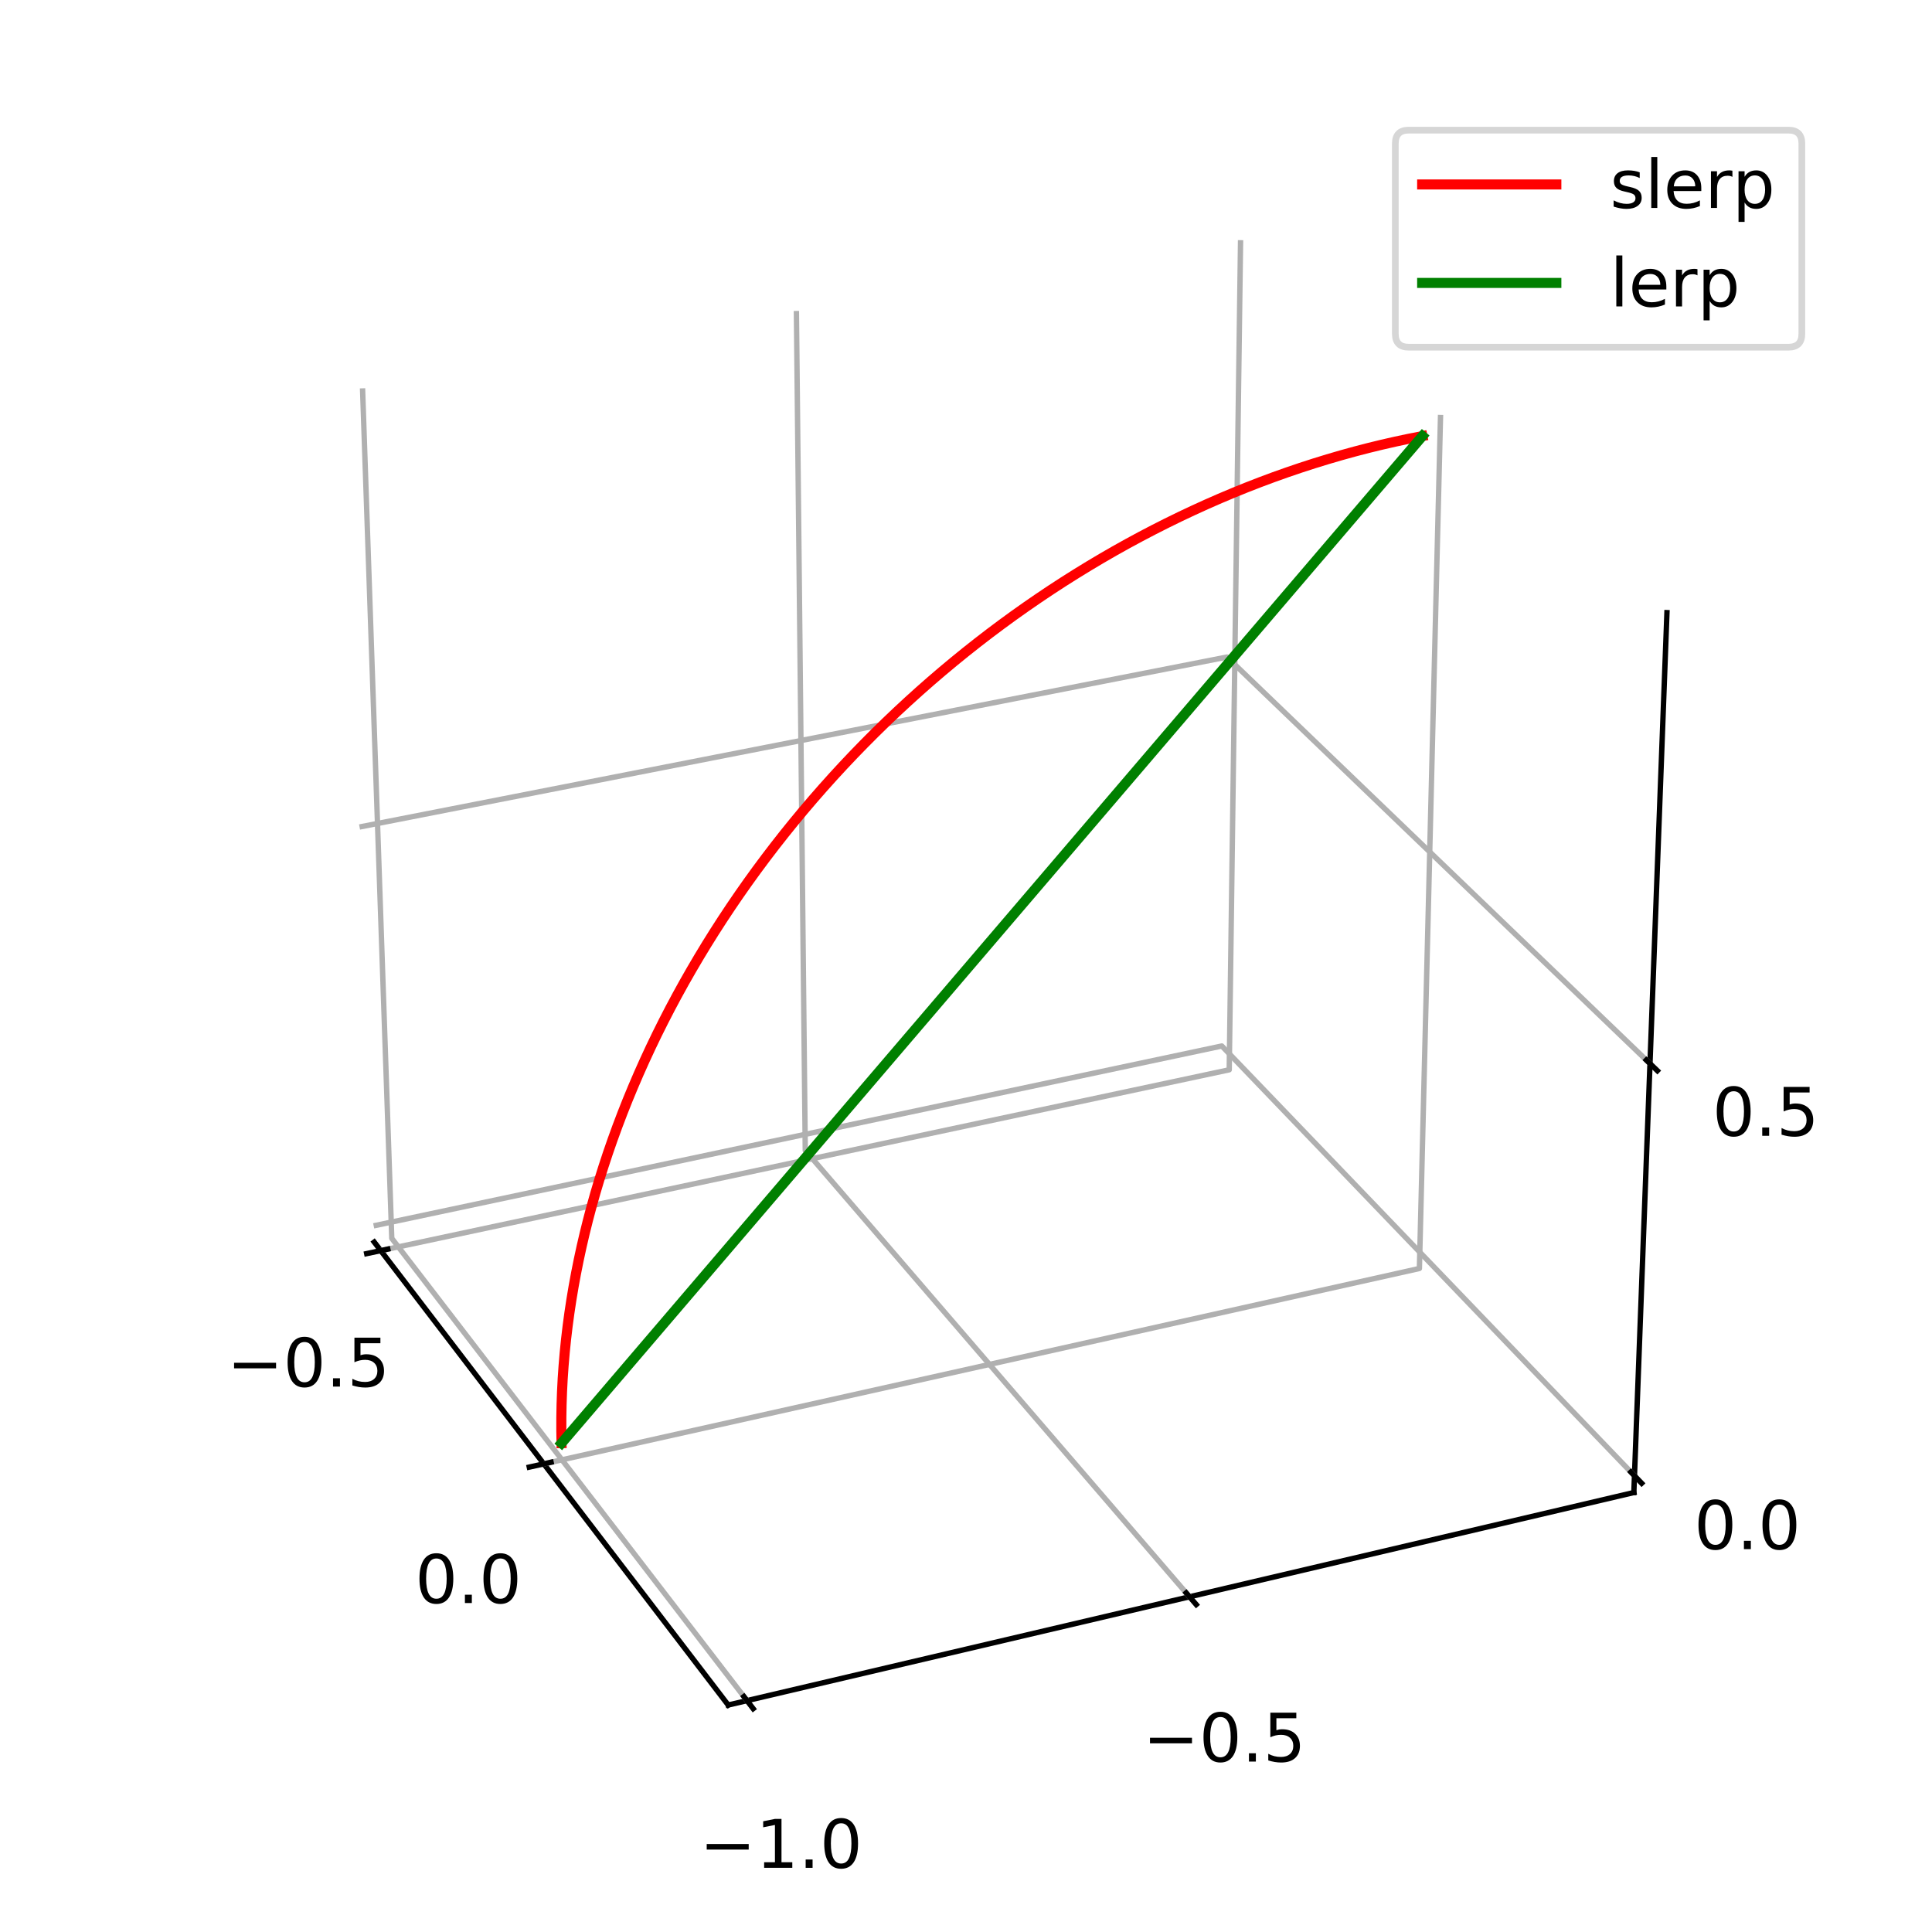 <?xml version="1.0" encoding="utf-8" standalone="no"?>
<!DOCTYPE svg PUBLIC "-//W3C//DTD SVG 1.1//EN"
  "http://www.w3.org/Graphics/SVG/1.1/DTD/svg11.dtd">
<!-- Created with matplotlib (http://matplotlib.org/) -->
<svg height="288pt" version="1.1" viewBox="0 0 288 288" width="288pt" xmlns="http://www.w3.org/2000/svg" xmlns:xlink="http://www.w3.org/1999/xlink">
 <defs>
  <style type="text/css">
*{stroke-linecap:butt;stroke-linejoin:round;}
  </style>
 </defs>
 <g id="figure_1">
  <g id="patch_1">
   <path d="M 0 288 
L 288 288 
L 288 0 
L 0 0 
z
" style="fill:#ffffff;"/>
  </g>
  <g id="patch_2">
   <path d="M 14.4 273.6 
L 273.6 273.6 
L 273.6 14.4 
L 14.4 14.4 
z
" style="fill:#ffffff;"/>
  </g>
  <g id="pane3d_1">
   <g id="patch_3">
    <path d="M 55.787 185.155 
L 182.104 158.287 
L 183.737 34.757 
L 51.298 58.375 
" style="fill:#ffffff;stroke:#ffffff;stroke-linejoin:miter;"/>
   </g>
  </g>
  <g id="pane3d_2">
   <g id="patch_4">
    <path d="M 182.104 158.287 
L 243.555 222.489 
L 248.489 91.326 
L 183.737 34.757 
" style="fill:#ffffff;stroke:#ffffff;stroke-linejoin:miter;"/>
   </g>
  </g>
  <g id="pane3d_3">
   <g id="patch_5">
    <path d="M 55.787 185.155 
L 108.552 254.165 
L 243.555 222.489 
L 182.104 158.287 
" style="fill:#ffffff;stroke:#ffffff;stroke-linejoin:miter;"/>
   </g>
  </g>
  <g id="axis3d_1">
   <g id="line2d_1">
    <path d="M 55.787 185.155 
L 108.552 254.165 
" style="fill:none;stroke:#000000;stroke-linecap:square;stroke-width:0.8;"/>
   </g>
   <g id="Line3DCollection_1">
    <path d="M 56.759 186.426 
L 183.239 159.473 
L 184.929 35.798 
" style="fill:none;stroke:#b0b0b0;stroke-width:0.8;"/>
    <path d="M 81.065 218.215 
L 211.588 189.091 
L 214.741 61.843 
" style="fill:none;stroke:#b0b0b0;stroke-width:0.8;"/>
   </g>
   <g id="xtick_1">
    <g id="line2d_2">
     <path d="M 57.806 186.203 
L 54.663 186.873 
" style="fill:none;stroke:#000000;stroke-linecap:square;stroke-width:0.8;"/>
    </g>
    <g id="text_1">
     <!-- −0.5 -->
     <defs>
      <path d="M 10.594 35.5 
L 73.188 35.5 
L 73.188 27.203 
L 10.594 27.203 
z
" id="DejaVuSans-2212"/>
      <path d="M 31.781 66.406 
Q 24.172 66.406 20.328 58.906 
Q 16.5 51.422 16.5 36.375 
Q 16.5 21.391 20.328 13.891 
Q 24.172 6.391 31.781 6.391 
Q 39.453 6.391 43.281 13.891 
Q 47.125 21.391 47.125 36.375 
Q 47.125 51.422 43.281 58.906 
Q 39.453 66.406 31.781 66.406 
M 31.781 74.219 
Q 44.047 74.219 50.516 64.516 
Q 56.984 54.828 56.984 36.375 
Q 56.984 17.969 50.516 8.266 
Q 44.047 -1.422 31.781 -1.422 
Q 19.531 -1.422 13.062 8.266 
Q 6.594 17.969 6.594 36.375 
Q 6.594 54.828 13.062 64.516 
Q 19.531 74.219 31.781 74.219 
" id="DejaVuSans-30"/>
      <path d="M 10.688 12.406 
L 21 12.406 
L 21 0 
L 10.688 0 
z
" id="DejaVuSans-2e"/>
      <path d="M 10.797 72.906 
L 49.516 72.906 
L 49.516 64.594 
L 19.828 64.594 
L 19.828 46.734 
Q 21.969 47.469 24.109 47.828 
Q 26.266 48.188 28.422 48.188 
Q 40.625 48.188 47.75 41.5 
Q 54.891 34.812 54.891 23.391 
Q 54.891 11.625 47.562 5.094 
Q 40.234 -1.422 26.906 -1.422 
Q 22.312 -1.422 17.547 -0.641 
Q 12.797 0.141 7.719 1.703 
L 7.719 11.625 
Q 12.109 9.234 16.797 8.062 
Q 21.484 6.891 26.703 6.891 
Q 35.156 6.891 40.078 11.328 
Q 45.016 15.766 45.016 23.391 
Q 45.016 31 40.078 35.438 
Q 35.156 39.891 26.703 39.891 
Q 22.75 39.891 18.812 39.016 
Q 14.891 38.141 10.797 36.281 
z
" id="DejaVuSans-35"/>
     </defs>
     <g transform="translate(33.835 206.696)scale(0.1 -0.1)">
      <use xlink:href="#DejaVuSans-2212"/>
      <use x="83.789" xlink:href="#DejaVuSans-30"/>
      <use x="147.412" xlink:href="#DejaVuSans-2e"/>
      <use x="179.199" xlink:href="#DejaVuSans-35"/>
     </g>
    </g>
   </g>
   <g id="xtick_2">
    <g id="line2d_3">
     <path d="M 82.147 217.973 
L 78.899 218.698 
" style="fill:none;stroke:#000000;stroke-linecap:square;stroke-width:0.8;"/>
    </g>
    <g id="text_2">
     <!-- 0.0 -->
     <g transform="translate(61.873 238.962)scale(0.1 -0.1)">
      <use xlink:href="#DejaVuSans-30"/>
      <use x="63.623" xlink:href="#DejaVuSans-2e"/>
      <use x="95.41" xlink:href="#DejaVuSans-30"/>
     </g>
    </g>
   </g>
  </g>
  <g id="axis3d_2">
   <g id="line2d_4">
    <path d="M 243.555 222.489 
L 108.552 254.165 
" style="fill:none;stroke:#000000;stroke-linecap:square;stroke-width:0.8;"/>
   </g>
   <g id="Line3DCollection_2">
    <path d="M 54.043 57.886 
L 58.401 184.599 
L 111.354 253.507 
" style="fill:none;stroke:#b0b0b0;stroke-width:0.8;"/>
    <path d="M 118.719 46.352 
L 120.039 171.488 
L 177.322 238.029 
" style="fill:none;stroke:#b0b0b0;stroke-width:0.8;"/>
   </g>
   <g id="xtick_3">
    <g id="line2d_5">
     <path d="M 110.893 252.908 
L 112.276 254.708 
" style="fill:none;stroke:#000000;stroke-linecap:square;stroke-width:0.8;"/>
    </g>
    <g id="text_3">
     <!-- −1.0 -->
     <defs>
      <path d="M 12.406 8.297 
L 28.516 8.297 
L 28.516 63.922 
L 10.984 60.406 
L 10.984 69.391 
L 28.422 72.906 
L 38.281 72.906 
L 38.281 8.297 
L 54.391 8.297 
L 54.391 0 
L 12.406 0 
z
" id="DejaVuSans-31"/>
     </defs>
     <g transform="translate(104.289 278.434)scale(0.1 -0.1)">
      <use xlink:href="#DejaVuSans-2212"/>
      <use x="83.789" xlink:href="#DejaVuSans-31"/>
      <use x="147.412" xlink:href="#DejaVuSans-2e"/>
      <use x="179.199" xlink:href="#DejaVuSans-30"/>
     </g>
    </g>
   </g>
   <g id="xtick_4">
    <g id="line2d_6">
     <path d="M 176.825 237.452 
L 178.318 239.187 
" style="fill:none;stroke:#000000;stroke-linecap:square;stroke-width:0.8;"/>
    </g>
    <g id="text_4">
     <!-- −0.5 -->
     <g transform="translate(170.368 262.595)scale(0.1 -0.1)">
      <use xlink:href="#DejaVuSans-2212"/>
      <use x="83.789" xlink:href="#DejaVuSans-30"/>
      <use x="147.412" xlink:href="#DejaVuSans-2e"/>
      <use x="179.199" xlink:href="#DejaVuSans-35"/>
     </g>
    </g>
   </g>
  </g>
  <g id="axis3d_3">
   <g id="line2d_7">
    <path d="M 243.555 222.489 
L 248.489 91.326 
" style="fill:none;stroke:#000000;stroke-linecap:square;stroke-width:0.8;"/>
   </g>
   <g id="Line3DCollection_3">
    <path d="M 243.649 219.992 
L 182.135 155.925 
L 55.701 182.735 
" style="fill:none;stroke:#b0b0b0;stroke-width:0.8;"/>
    <path d="M 245.96 158.55 
L 182.902 97.946 
L 53.596 123.279 
" style="fill:none;stroke:#b0b0b0;stroke-width:0.8;"/>
   </g>
   <g id="xtick_5">
    <g id="line2d_8">
     <path d="M 243.115 219.436 
L 244.717 221.105 
" style="fill:none;stroke:#000000;stroke-linecap:square;stroke-width:0.8;"/>
    </g>
    <g id="text_5">
     <!-- 0.0 -->
     <g transform="translate(252.533 230.927)scale(0.1 -0.1)">
      <use xlink:href="#DejaVuSans-30"/>
      <use x="63.623" xlink:href="#DejaVuSans-2e"/>
      <use x="95.41" xlink:href="#DejaVuSans-30"/>
     </g>
    </g>
   </g>
   <g id="xtick_6">
    <g id="line2d_9">
     <path d="M 245.413 158.024 
L 247.058 159.605 
" style="fill:none;stroke:#000000;stroke-linecap:square;stroke-width:0.8;"/>
    </g>
    <g id="text_6">
     <!-- 0.5 -->
     <g transform="translate(255.261 169.312)scale(0.1 -0.1)">
      <use xlink:href="#DejaVuSans-30"/>
      <use x="63.623" xlink:href="#DejaVuSans-2e"/>
      <use x="95.41" xlink:href="#DejaVuSans-35"/>
     </g>
    </g>
   </g>
  </g>
  <g id="axes_1">
   <g id="line2d_10">
    <path clip-path="url(#pe73a14e465)" d="M 83.707 215.124 
L 83.676 213.223 
L 83.678 211.312 
L 83.713 209.392 
L 83.78 207.463 
L 83.88 205.527 
L 84.014 203.583 
L 84.18 201.632 
L 84.379 199.675 
L 84.611 197.712 
L 84.876 195.743 
L 85.174 193.77 
L 85.505 191.792 
L 85.869 189.811 
L 86.266 187.826 
L 86.695 185.839 
L 87.158 183.85 
L 87.653 181.86 
L 88.18 179.869 
L 88.74 177.877 
L 89.333 175.886 
L 89.958 173.896 
L 90.615 171.907 
L 91.304 169.92 
L 92.025 167.935 
L 92.777 165.954 
L 93.561 163.977 
L 94.377 162.004 
L 95.223 160.036 
L 96.101 158.073 
L 97.009 156.116 
L 97.947 154.166 
L 98.916 152.224 
L 99.915 150.289 
L 100.944 148.362 
L 102.002 146.445 
L 103.09 144.537 
L 104.206 142.639 
L 105.351 140.751 
L 106.524 138.875 
L 107.725 137.011 
L 108.954 135.159 
L 110.21 133.32 
L 111.493 131.495 
L 112.803 129.683 
L 114.139 127.887 
L 115.501 126.105 
L 116.888 124.339 
L 118.3 122.589 
L 119.737 120.855 
L 121.198 119.139 
L 122.683 117.441 
L 124.191 115.761 
L 125.723 114.099 
L 127.276 112.457 
L 128.852 110.835 
L 130.45 109.233 
L 132.068 107.651 
L 133.707 106.091 
L 135.366 104.553 
L 137.045 103.036 
L 138.743 101.542 
L 140.46 100.071 
L 142.195 98.623 
L 143.947 97.2 
L 145.717 95.8 
L 147.503 94.425 
L 149.305 93.076 
L 151.122 91.751 
L 152.955 90.453 
L 154.802 89.181 
L 156.662 87.935 
L 158.536 86.716 
L 160.423 85.525 
L 162.322 84.361 
L 164.232 83.225 
L 166.153 82.117 
L 168.085 81.038 
L 170.027 79.988 
L 171.978 78.967 
L 173.937 77.975 
L 175.905 77.013 
L 177.88 76.081 
L 179.862 75.179 
L 181.85 74.307 
L 183.845 73.466 
L 185.844 72.656 
L 187.848 71.877 
L 189.856 71.129 
L 191.867 70.413 
L 193.881 69.728 
L 195.897 69.075 
L 197.915 68.454 
L 199.934 67.864 
L 201.953 67.307 
L 203.973 66.782 
L 205.991 66.29 
L 208.008 65.83 
L 210.023 65.402 
L 212.036 65.007 
" style="fill:none;stroke:#ff0000;stroke-linecap:square;stroke-width:1.5;"/>
   </g>
   <g id="line2d_11">
    <path clip-path="url(#pe73a14e465)" d="M 83.707 215.124 
L 84.989 213.625 
L 86.271 212.125 
L 87.553 210.625 
L 88.835 209.125 
L 90.118 207.625 
L 91.401 206.124 
L 92.685 204.623 
L 93.968 203.121 
L 95.252 201.619 
L 96.536 200.117 
L 97.821 198.614 
L 99.106 197.111 
L 100.391 195.608 
L 101.676 194.104 
L 102.962 192.6 
L 104.248 191.096 
L 105.534 189.591 
L 106.821 188.086 
L 108.108 186.581 
L 109.395 185.075 
L 110.683 183.569 
L 111.971 182.062 
L 113.259 180.555 
L 114.547 179.048 
L 115.836 177.541 
L 117.125 176.033 
L 118.414 174.525 
L 119.704 173.016 
L 120.994 171.507 
L 122.284 169.998 
L 123.574 168.488 
L 124.865 166.978 
L 126.156 165.468 
L 127.448 163.957 
L 128.739 162.446 
L 130.031 160.935 
L 131.324 159.423 
L 132.616 157.911 
L 133.909 156.399 
L 135.202 154.886 
L 136.496 153.373 
L 137.79 151.86 
L 139.084 150.346 
L 140.378 148.832 
L 141.673 147.317 
L 142.968 145.802 
L 144.263 144.287 
L 145.559 142.771 
L 146.855 141.255 
L 148.151 139.739 
L 149.447 138.222 
L 150.744 136.705 
L 152.041 135.188 
L 153.339 133.67 
L 154.636 132.152 
L 155.934 130.634 
L 157.233 129.115 
L 158.531 127.596 
L 159.83 126.077 
L 161.13 124.557 
L 162.429 123.037 
L 163.729 121.516 
L 165.029 119.995 
L 166.329 118.474 
L 167.63 116.953 
L 168.931 115.431 
L 170.233 113.908 
L 171.534 112.386 
L 172.836 110.863 
L 174.138 109.339 
L 175.441 107.816 
L 176.744 106.292 
L 178.047 104.767 
L 179.35 103.242 
L 180.654 101.717 
L 181.958 100.192 
L 183.263 98.666 
L 184.567 97.14 
L 185.872 95.613 
L 187.178 94.086 
L 188.483 92.559 
L 189.789 91.031 
L 191.095 89.503 
L 192.402 87.975 
L 193.709 86.446 
L 195.016 84.917 
L 196.323 83.388 
L 197.631 81.858 
L 198.939 80.328 
L 200.247 78.798 
L 201.556 77.267 
L 202.865 75.735 
L 204.174 74.204 
L 205.484 72.672 
L 206.794 71.14 
L 208.104 69.607 
L 209.414 68.074 
L 210.725 66.541 
L 212.036 65.007 
" style="fill:none;stroke:#008000;stroke-linecap:square;stroke-width:1.5;"/>
   </g>
   <g id="legend_1">
    <g id="patch_6">
     <path d="M 210 51.756 
L 266.6 51.756 
Q 268.6 51.756 268.6 49.756 
L 268.6 21.4 
Q 268.6 19.4 266.6 19.4 
L 210 19.4 
Q 208 19.4 208 21.4 
L 208 49.756 
Q 208 51.756 210 51.756 
z
" style="fill:#ffffff;opacity:0.8;stroke:#cccccc;stroke-linejoin:miter;"/>
    </g>
    <g id="line2d_12">
     <path d="M 212 27.498 
L 232 27.498 
" style="fill:none;stroke:#ff0000;stroke-linecap:square;stroke-width:1.5;"/>
    </g>
    <g id="line2d_13"/>
    <g id="text_7">
     <!-- slerp -->
     <defs>
      <path d="M 44.281 53.078 
L 44.281 44.578 
Q 40.484 46.531 36.375 47.5 
Q 32.281 48.484 27.875 48.484 
Q 21.188 48.484 17.844 46.438 
Q 14.5 44.391 14.5 40.281 
Q 14.5 37.156 16.891 35.375 
Q 19.281 33.594 26.516 31.984 
L 29.594 31.297 
Q 39.156 29.25 43.188 25.516 
Q 47.219 21.781 47.219 15.094 
Q 47.219 7.469 41.188 3.016 
Q 35.156 -1.422 24.609 -1.422 
Q 20.219 -1.422 15.453 -0.562 
Q 10.688 0.297 5.422 2 
L 5.422 11.281 
Q 10.406 8.688 15.234 7.391 
Q 20.062 6.109 24.812 6.109 
Q 31.156 6.109 34.562 8.281 
Q 37.984 10.453 37.984 14.406 
Q 37.984 18.062 35.516 20.016 
Q 33.062 21.969 24.703 23.781 
L 21.578 24.516 
Q 13.234 26.266 9.516 29.906 
Q 5.812 33.547 5.812 39.891 
Q 5.812 47.609 11.281 51.797 
Q 16.75 56 26.812 56 
Q 31.781 56 36.172 55.266 
Q 40.578 54.547 44.281 53.078 
" id="DejaVuSans-73"/>
      <path d="M 9.422 75.984 
L 18.406 75.984 
L 18.406 0 
L 9.422 0 
z
" id="DejaVuSans-6c"/>
      <path d="M 56.203 29.594 
L 56.203 25.203 
L 14.891 25.203 
Q 15.484 15.922 20.484 11.062 
Q 25.484 6.203 34.422 6.203 
Q 39.594 6.203 44.453 7.469 
Q 49.312 8.734 54.109 11.281 
L 54.109 2.781 
Q 49.266 0.734 44.188 -0.344 
Q 39.109 -1.422 33.891 -1.422 
Q 20.797 -1.422 13.156 6.188 
Q 5.516 13.812 5.516 26.812 
Q 5.516 40.234 12.766 48.109 
Q 20.016 56 32.328 56 
Q 43.359 56 49.781 48.891 
Q 56.203 41.797 56.203 29.594 
M 47.219 32.234 
Q 47.125 39.594 43.094 43.984 
Q 39.062 48.391 32.422 48.391 
Q 24.906 48.391 20.391 44.141 
Q 15.875 39.891 15.188 32.172 
z
" id="DejaVuSans-65"/>
      <path d="M 41.109 46.297 
Q 39.594 47.172 37.812 47.578 
Q 36.031 48 33.891 48 
Q 26.266 48 22.188 43.047 
Q 18.109 38.094 18.109 28.812 
L 18.109 0 
L 9.078 0 
L 9.078 54.688 
L 18.109 54.688 
L 18.109 46.188 
Q 20.953 51.172 25.484 53.578 
Q 30.031 56 36.531 56 
Q 37.453 56 38.578 55.875 
Q 39.703 55.766 41.062 55.516 
z
" id="DejaVuSans-72"/>
      <path d="M 18.109 8.203 
L 18.109 -20.797 
L 9.078 -20.797 
L 9.078 54.688 
L 18.109 54.688 
L 18.109 46.391 
Q 20.953 51.266 25.266 53.625 
Q 29.594 56 35.594 56 
Q 45.562 56 51.781 48.094 
Q 58.016 40.188 58.016 27.297 
Q 58.016 14.406 51.781 6.484 
Q 45.562 -1.422 35.594 -1.422 
Q 29.594 -1.422 25.266 0.953 
Q 20.953 3.328 18.109 8.203 
M 48.688 27.297 
Q 48.688 37.203 44.609 42.844 
Q 40.531 48.484 33.406 48.484 
Q 26.266 48.484 22.188 42.844 
Q 18.109 37.203 18.109 27.297 
Q 18.109 17.391 22.188 11.75 
Q 26.266 6.109 33.406 6.109 
Q 40.531 6.109 44.609 11.75 
Q 48.688 17.391 48.688 27.297 
" id="DejaVuSans-70"/>
     </defs>
     <g transform="translate(240 30.998)scale(0.1 -0.1)">
      <use xlink:href="#DejaVuSans-73"/>
      <use x="52.1" xlink:href="#DejaVuSans-6c"/>
      <use x="79.883" xlink:href="#DejaVuSans-65"/>
      <use x="141.406" xlink:href="#DejaVuSans-72"/>
      <use x="182.52" xlink:href="#DejaVuSans-70"/>
     </g>
    </g>
    <g id="line2d_14">
     <path d="M 212 42.177 
L 232 42.177 
" style="fill:none;stroke:#008000;stroke-linecap:square;stroke-width:1.5;"/>
    </g>
    <g id="line2d_15"/>
    <g id="text_8">
     <!-- lerp -->
     <g transform="translate(240 45.677)scale(0.1 -0.1)">
      <use xlink:href="#DejaVuSans-6c"/>
      <use x="27.783" xlink:href="#DejaVuSans-65"/>
      <use x="89.307" xlink:href="#DejaVuSans-72"/>
      <use x="130.42" xlink:href="#DejaVuSans-70"/>
     </g>
    </g>
   </g>
  </g>
 </g>
 <defs>
  <clipPath id="pe73a14e465">
   <rect height="259.2" width="259.2" x="14.4" y="14.4"/>
  </clipPath>
 </defs>
</svg>
